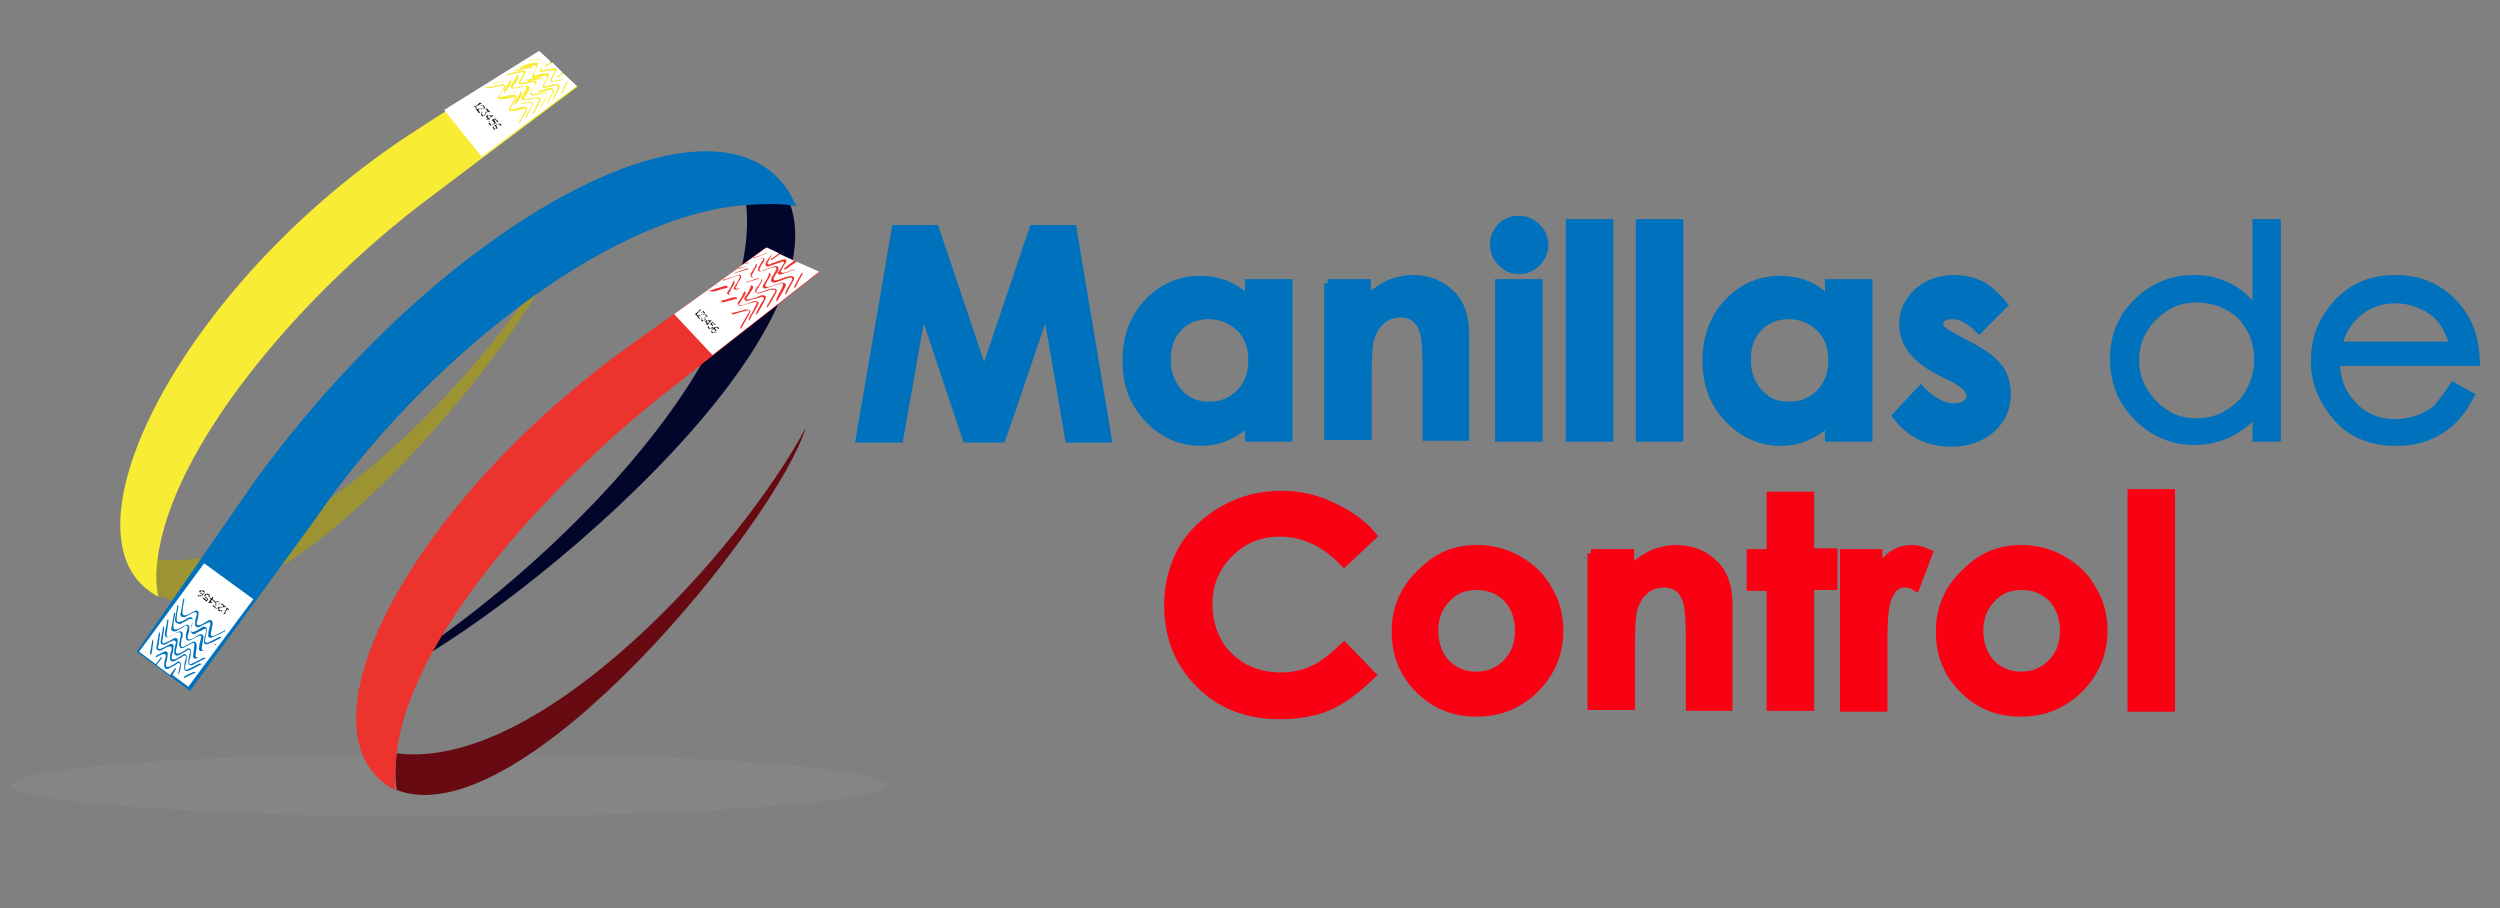 <?xml version="1.0" encoding="utf-8"?>
<!-- Generator: Adobe Illustrator 24.0.0, SVG Export Plug-In . SVG Version: 6.00 Build 0)  -->
<svg version="1.1" xmlns="http://www.w3.org/2000/svg" xmlns:xlink="http://www.w3.org/1999/xlink" x="0px" y="0px"
	 viewBox="0 0 300 109" style="enable-background:new 0 0 300 109;" xml:space="preserve">
<rect x="0" y="0" width="300" height="109" fill="#808080" stroke="none"/>
<style type="text/css">
	.st0{clip-path:url(#SVGID_2_);}
	.st1{clip-path:url(#SVGID_4_);}
	.st2{opacity:0.2;}
	.st3{clip-path:url(#SVGID_6_);fill:#979999;}
	.st4{fill:#9C9433;}
	.st5{fill:#F9EC35;}
	.st6{fill:#02062B;}
	.st7{fill:#0071BC;stroke:#0071BC;stroke-miterlimit:10;}
	.st8{fill:#670A12;}
	.st9{fill:#ED332D;}
	.st10{fill:#FFFFFF;}
	.st11{fill:#231F20;}
	.st12{fill:#F90013;stroke:#F90013;stroke-miterlimit:10;}
</style>
<g id="Slogan">
</g>
<g id="Logo">
</g>
<g id="Titulo">
	<g>
		<g>
			<g>
				<defs>
					<rect id="SVGID_1_" x="-6.3" y="1.1" width="120.6" height="136.9"/>
				</defs>
				<clipPath id="SVGID_2_">
					<use xlink:href="#SVGID_1_"  style="overflow:visible;"/>
				</clipPath>
				<g class="st0">
					<defs>
						<rect id="SVGID_3_" x="-6.3" y="1.1" width="120.6" height="136.9"/>
					</defs>
					<clipPath id="SVGID_4_">
						<use xlink:href="#SVGID_3_"  style="overflow:visible;"/>
					</clipPath>
					<g class="st1">
						<g class="st2">
							<g>
								<defs>
									<rect id="SVGID_5_" x="1.4" y="90.5" width="104.8" height="7.5"/>
								</defs>
								<clipPath id="SVGID_6_">
									<use xlink:href="#SVGID_5_"  style="overflow:visible;"/>
								</clipPath>
								<path class="st3" d="M106.2,94.2c0-2.1-23.5-3.8-52.4-3.8c-28.9,0-52.4,1.7-52.4,3.8c0,2.1,23.5,3.8,52.4,3.8
									C82.7,98,106.2,96.3,106.2,94.2"/>
							</g>
						</g>
						<path class="st4" d="M68,28c-7.6,14.4-31.7,41.3-49.1,39.1c-0.2,1.5-0.2,3,0,4.4C33.9,77.4,64.6,39.3,68,28"/>
						<path class="st5" d="M18.9,67.2c1.6-13.4,16.9-31.5,31.9-42.9c4.6-3.5,18.5-13.9,18.5-13.9l-4.5-4.1c0,0-13.7,8.4-17.8,11.3
							c-26.1,18.2-40.5,47.5-28,54C18.7,70.2,18.7,68.7,18.9,67.2"/>
						<path class="st6" d="M42.9,82.7c17.1-9,49.2-37.7,46.6-58.5c1.8-0.2,3.6-0.2,5.2,0C101.7,42,56.3,78.6,42.9,82.7"/>
						<path class="st7" d="M89.5,24.1c-17.5,1.3-39.8,19.9-52,37.8L22.7,82.2l-5.6-4.1l13.4-19.4C53.8,26.2,87,9.2,94.7,24.1
							C93.1,23.9,91.4,24,89.5,24.1"/>
						<path class="st8" d="M96.7,51.3C89.1,65.7,65,92.6,47.6,90.4c-0.2,1.5-0.2,3,0,4.4C62.6,100.6,93.3,62.5,96.7,51.3"/>
						<path class="st9" d="M47.6,90.4C49.1,77,64.7,59.2,79.4,47.5c4.5-3.6,18.9-14.8,18.9-14.8l-6.4-3c0,0-11.5,8.4-15.4,11.1
							c-28,19.8-41.6,47.5-29.1,54C47.4,93.4,47.4,91.9,47.6,90.4"/>
						<path class="st10" d="M16.7,78.2l2,1.5c0,0,0,0,0,0l0.6-0.8c0-0.1,0.1,0,0.1,0c0,0,0.1,0.1,0,0.1l-0.6,0.8c0,0,0,0,0,0
							c0,0,0,0,0,0l1.6,1.2l0.6-0.8c0,0,0.1,0,0.1,0c0,0,0.1,0.1,0,0.1L20.7,81l1.9,1.4l7.8-10.5l-5.9-4.3L16.7,78.2z M18,78.6
							C18,78.6,18,78.7,18,78.6c0,0,0-0.1,0-0.2c0.1-0.6,0.2-1.1,0.3-1.7c0.1,0.2,0.1,0.3,0.1,0.4c-0.1,0.4-0.1,0.9-0.2,1.3
							c0,0,0,0,0,0C18.1,78.5,18,78.6,18,78.6 M21.4,81c0-0.4,0.1-0.7,0.2-1.1c0-0.1,0.1-0.3-0.1-0.3c-0.1-0.1-0.2,0-0.3,0.1
							c-0.3,0.2-0.6,0.3-0.9,0.5c-0.4,0.2-0.6,0-0.6-0.4c0-0.3,0.1-0.7,0.2-1c0-0.1,0-0.3-0.1-0.3c-0.1-0.1-0.2,0-0.3,0
							c-0.3,0.1-0.6,0.3-0.8,0.4c0,0,0,0,0,0c0-0.1,0-0.1,0-0.2c0.3-0.1,0.5-0.3,0.8-0.4c0.2-0.1,0.3-0.2,0.5-0.1
							c0.2,0.1,0.1,0.3,0.1,0.5c0,0.3-0.1,0.6-0.2,1c0,0.3,0.1,0.4,0.4,0.3c0.3-0.1,0.6-0.3,0.9-0.5c0.1-0.1,0.3-0.2,0.4,0
							c0.2,0.1,0.1,0.3,0.1,0.4c0,0.3-0.1,0.6-0.2,0.9L21.4,81C21.4,81.1,21.4,81.1,21.4,81 M22.1,81.4c0-0.1,0-0.1,0-0.2
							c0.3-0.2,0.7-0.4,1-0.5c0.1-0.1,0.2-0.1,0.4,0C23,80.9,22.6,81.1,22.1,81.4 M22.6,80.5c-0.3,0.1-0.5,0-0.5-0.4
							c0-0.4,0.1-0.7,0.2-1.1c0-0.1,0.1-0.3-0.1-0.3c-0.1-0.1-0.2,0-0.3,0.1c-0.3,0.2-0.6,0.3-0.9,0.5c-0.4,0.2-0.6,0-0.6-0.4
							c0-0.3,0.1-0.7,0.2-1c0-0.1,0-0.3-0.1-0.3c-0.1-0.1-0.2,0-0.3,0c-0.3,0.1-0.6,0.3-0.8,0.4c-0.2,0.1-0.3,0.1-0.5,0
							c-0.2-0.1-0.1-0.3-0.1-0.5c0.1-0.6,0.2-1.1,0.3-1.7c0.1,0.2,0.1,0.3,0.1,0.4c-0.1,0.4-0.1,0.9-0.2,1.3
							c-0.1,0.4,0.1,0.5,0.4,0.3c0.3-0.1,0.6-0.3,0.8-0.4c0.2-0.1,0.3-0.2,0.5-0.1c0.2,0.1,0.1,0.3,0.1,0.5c0,0.3-0.1,0.6-0.2,1
							c0,0.3,0.1,0.4,0.4,0.3c0.3-0.1,0.6-0.3,0.9-0.5c0.1-0.1,0.3-0.2,0.4,0c0.2,0.1,0.1,0.3,0.1,0.4c0,0.3-0.1,0.7-0.2,1
							c0,0.4,0.1,0.5,0.4,0.3c0.4-0.2,0.8-0.4,1.2-0.6c0.1-0.1,0.2-0.1,0.4,0C23.6,80,23.1,80.3,22.6,80.5 M23.1,79.8
							c-0.3,0.1-0.5,0-0.5-0.4c0-0.4,0.1-0.7,0.2-1.1c0-0.1,0.1-0.3-0.1-0.3c-0.1-0.1-0.2,0-0.3,0.1c-0.3,0.2-0.6,0.3-0.9,0.5
							c-0.4,0.2-0.6,0-0.6-0.4c0-0.3,0.1-0.7,0.2-1c0-0.1,0-0.3-0.1-0.3c-0.1-0.1-0.2,0-0.3,0c-0.3,0.1-0.6,0.3-0.8,0.4
							c-0.2,0.1-0.3,0.1-0.5,0c-0.2-0.1-0.1-0.3-0.1-0.5c0.1-0.6,0.2-1.1,0.3-1.7c0.1,0.2,0.1,0.3,0.1,0.4c-0.1,0.4-0.1,0.9-0.2,1.3
							c-0.1,0.4,0.1,0.5,0.4,0.3c0.3-0.1,0.6-0.3,0.8-0.4c0.2-0.1,0.3-0.2,0.5-0.1c0.2,0.1,0.1,0.3,0.1,0.5c0,0.3-0.1,0.6-0.2,1
							c0,0.3,0.1,0.4,0.4,0.3c0.3-0.1,0.6-0.3,0.9-0.5c0.1-0.1,0.3-0.2,0.4,0c0.2,0.1,0.1,0.3,0.1,0.4c0,0.3-0.1,0.7-0.2,1
							c0,0.4,0.1,0.5,0.4,0.3c0.4-0.2,0.8-0.4,1.2-0.6c0.1-0.1,0.2-0.1,0.4,0C24.2,79.2,23.7,79.5,23.1,79.8 M25,78.3
							c-0.4,0.2-0.8,0.4-1.2,0.6c-0.2,0.1-0.3,0.2-0.5,0.1c-0.2-0.1-0.1-0.3-0.1-0.5c0-0.3,0.2-1.2,0.1-1.3c-0.1-0.1-0.2,0-0.3,0
							c-0.3,0.2-0.6,0.3-0.9,0.5c-0.4,0.2-0.6,0-0.6-0.4c0-0.2,0.2-0.9,0.2-1.1c0-0.3-0.1-0.4-0.4-0.3c-0.3,0.1-0.6,0.3-0.9,0.5
							c-0.2,0.1-0.4,0.1-0.5,0c-0.2-0.1-0.1-0.3-0.1-0.5c0.1-0.5,0.2-1.1,0.3-1.6c0.2,0.1,0.1,0.2,0.1,0.3c-0.1,0.5-0.1,0.9-0.2,1.4
							c0,0.1-0.1,0.3,0.1,0.4c0.1,0.1,0.3,0,0.4-0.1c0.2-0.1,0.5-0.3,0.7-0.4c0.2-0.1,0.4-0.2,0.6-0.1c0.2,0.2,0.1,0.4,0.1,0.6
							c0,0.1,0,0.2-0.1,0.2c0,0.2-0.2,0.9,0,1c0.2,0.1,0.3,0,0.4-0.1c0.3-0.1,0.5-0.3,0.8-0.4c0.2-0.1,0.3-0.2,0.5,0
							c0.1,0.1,0.1,0.3,0.1,0.5c0,0.3-0.1,0.6-0.1,0.8c0,0.2-0.1,0.3,0.1,0.5c0.2,0.1,1.2-0.5,1.6-0.7c0.1,0,0.1-0.1,0.3-0.1
							C25.3,78.2,25.1,78.2,25,78.3 M26,77.3c-0.6,0.3-1.1,0.6-1.7,0.8c-0.3,0.1-0.5-0.1-0.4-0.4c0-0.3,0.1-0.7,0.2-1
							c0-0.1,0.1-0.3,0-0.4c-0.1-0.1-0.3,0-0.4,0.1c-0.3,0.1-0.6,0.3-0.8,0.4c-0.4,0.2-0.6,0-0.6-0.4c0-0.3,0.1-0.7,0.2-1
							c0-0.1,0.1-0.3-0.1-0.3c-0.1-0.1-0.2,0-0.3,0.1c-0.3,0.2-0.6,0.3-0.9,0.5c-0.2,0.1-0.3,0.1-0.5,0c-0.2-0.1-0.2-0.3-0.1-0.5
							c0.1-0.6,0.2-1.1,0.3-1.7c0.2,0.1,0.1,0.2,0.1,0.3c-0.1,0.5-0.2,0.9-0.2,1.4c0,0.1,0,0.2,0.1,0.3c0.1,0.1,0.2,0,0.4,0
							c0.3-0.1,0.6-0.3,0.8-0.4c0.2-0.1,0.3-0.2,0.5-0.1c0.2,0.1,0.1,0.3,0.1,0.5c0,0.3-0.1,0.6-0.2,0.9c0,0.3,0.1,0.4,0.4,0.3
							c0.3-0.1,0.6-0.3,0.9-0.5c0.2-0.1,0.3-0.2,0.5,0c0.2,0.1,0.1,0.3,0.1,0.5c-0.1,0.3-0.1,0.7-0.2,1c0,0.3,0.1,0.4,0.4,0.3
							c0.4-0.2,0.8-0.4,1.2-0.6C25.7,77.3,25.8,77.2,26,77.3C25.9,77.2,25.9,77.3,26,77.3 M26.6,76.5c-0.6,0.3-1.1,0.6-1.7,0.8
							c-0.3,0.1-0.5-0.1-0.4-0.4c0-0.3,0.1-0.7,0.2-1c0-0.1,0.1-0.3,0-0.4c-0.1-0.1-0.3,0-0.4,0.1c-0.3,0.1-0.6,0.3-0.8,0.4
							c-0.4,0.2-0.6,0-0.6-0.4c0-0.3,0.1-0.7,0.2-1c0-0.1,0.1-0.3-0.1-0.3c-0.1-0.1-0.2,0-0.3,0c-0.3,0.2-0.6,0.3-0.9,0.5
							c-0.2,0.1-0.3,0.1-0.5,0C21,74.7,21,74.5,21,74.3c0.1-0.6,0.2-1.1,0.3-1.7c0.2,0.1,0.1,0.2,0.1,0.3c-0.1,0.5-0.2,0.9-0.2,1.4
							c0,0.1,0,0.2,0.1,0.3c0.1,0.1,0.2,0,0.4,0c0.3-0.1,0.6-0.3,0.8-0.4c0.2-0.1,0.3-0.2,0.5-0.1c0.2,0.1,0.1,0.3,0.1,0.5
							c0,0.3-0.1,0.6-0.2,0.9c0,0.3,0.1,0.4,0.4,0.3c0.3-0.1,0.6-0.3,0.9-0.5c0.2-0.1,0.3-0.2,0.5,0c0.2,0.1,0.1,0.3,0.1,0.5
							c-0.1,0.3-0.1,0.7-0.2,1c0,0.3,0.1,0.4,0.4,0.3c0.4-0.2,0.8-0.4,1.2-0.6C26.3,76.4,26.4,76.4,26.6,76.5
							C26.5,76.4,26.5,76.4,26.6,76.5 M27.1,75.7c-0.6,0.3-1.1,0.6-1.7,0.8c-0.3,0.1-0.5-0.1-0.4-0.4c0-0.3,0.1-0.7,0.2-1
							c0-0.1,0.1-0.3,0-0.4c-0.1-0.1-0.3,0-0.4,0.1c-0.3,0.1-0.6,0.3-0.8,0.4c-0.4,0.2-0.6,0-0.6-0.4c0-0.3,0.1-0.7,0.2-1
							c0-0.1,0.1-0.3-0.1-0.3c-0.1-0.1-0.2,0-0.3,0c-0.3,0.2-0.6,0.3-0.9,0.5c-0.2,0.1-0.3,0.1-0.5,0c-0.2-0.1-0.2-0.3-0.1-0.5
							c0.1-0.6,0.2-1.1,0.3-1.7c0.2,0.1,0.1,0.2,0.1,0.3c-0.1,0.5-0.2,0.9-0.2,1.4c0,0.1,0,0.2,0.1,0.3c0.1,0.1,0.2,0,0.4,0
							c0.3-0.1,0.6-0.3,0.8-0.4c0.2-0.1,0.3-0.2,0.5-0.1c0.2,0.1,0.1,0.3,0.1,0.5c0,0.3-0.1,0.6-0.2,0.9c0,0.3,0.1,0.4,0.4,0.3
							c0.3-0.1,0.6-0.3,0.9-0.5c0.2-0.1,0.3-0.2,0.5,0c0.2,0.1,0.1,0.3,0.1,0.5c-0.1,0.3-0.1,0.7-0.2,1c0,0.3,0.1,0.4,0.4,0.3
							c0.4-0.2,0.8-0.4,1.2-0.6C26.8,75.7,26.9,75.6,27.1,75.7C27.1,75.6,27.1,75.7,27.1,75.7"/>
						<polygon class="st11" points="27.5,73.1 27.4,73.2 27.3,73.1 27,73.5 27.1,73.6 27,73.7 26.9,73.6 26.9,73.7 26.8,73.7 
							27.2,73 27.1,73 27.2,72.9 						"/>
						<path class="st11" d="M26.5,73.3l-0.1,0.1l-0.3-0.2l0.1-0.1L26.5,73.3z M26.4,72.9l-0.1,0.2L26.1,73l0.1-0.2L26.4,72.9z
							 M26.7,73.3l-0.1,0.1l-0.1-0.1l0.1-0.1L26.7,73.3z M26.6,72.9L26.6,72.9l-0.2,0l0.1-0.1L26.6,72.9z M26.7,72.9L26.7,72.9
							l-0.2,0l0.1-0.1L26.7,72.9z M27.1,72.8L27,72.9l-0.1-0.1l-0.1,0.1l-0.1-0.1l0.1-0.1l-0.3-0.2l0.1-0.1L27.1,72.8z"/>
						<path class="st11" d="M25.8,72.6l-0.1,0.1L26,73L26,73.1l-0.5-0.4l0.1-0.1l0.1,0.1l0.1-0.1L25.8,72.6z M26,72.6l-0.1,0.1
							l-0.1-0.1l0.1-0.1L26,72.6z M26,72.4l-0.1,0.1l-0.1-0.1L26,72.4L26,72.4z M26,72.2l-0.1,0.2l-0.1-0.1l0.1-0.2L26,72.2z
							 M26.4,72.5L26.4,72.5l-0.2,0l0.1-0.1L26.4,72.5z M26.4,72.3L26.4,72.3L26,72.2l0.1-0.1L26.4,72.3z"/>
						<path class="st11" d="M25.6,71.7l-0.1,0.2l0.3,0.2l-0.1,0.2l-0.1-0.1l0.1-0.1L25.4,72l-0.1,0.2l0.1,0.1l-0.1,0.1l-0.1-0.1
							l-0.1,0.1L25,72.3l0.3-0.4l-0.1-0.1l0.1-0.1l0.1,0.1l0.1-0.2L25.6,71.7z M25.5,72.3L25.5,72.3l-0.2,0l0.1-0.1L25.5,72.3z"/>
						<path class="st11" d="M25,71.9l-0.2,0.3l-0.5-0.4l0.1-0.1l0.4,0.3l0.1-0.1l-0.3-0.2l0.1-0.1L25,71.9z M24.8,71.3l-0.2,0.3
							l-0.1-0.1l0.2-0.3L24.8,71.3z M25.2,71.6l-0.1,0.1L25,71.6l0.1-0.1L25.2,71.6z M25.2,71.4l-0.1,0.1l-0.3-0.2l0.1-0.1
							L25.2,71.4z"/>
						<path class="st11" d="M24,71.5l-0.1,0.1l-0.2-0.1l0.1-0.1L24,71.5z M24.2,71.5l-0.1,0.1L24,71.5l0.1-0.1L24.2,71.5z
							 M24.6,71.1l-0.3,0.4l-0.1-0.1l0.1-0.1L24,71.2l0.1-0.1l0.3,0.2l0.1-0.2L24.6,71.1z M24.2,70.9L24,71.1L23.9,71l0.1-0.2
							L24.2,70.9z M24.6,71l-0.1,0.1l-0.3-0.2l0.1-0.1L24.6,71z"/>
						<path class="st10" d="M98.3,32.6l-2.7-1.2l-1.3,0.9c-0.1,0.1-0.1,0-0.2,0c0,0-0.1-0.1,0-0.1c0,0,1.3-1,1.2-0.9l-1.7-0.8
							l-1,0.7c0,0-0.1,0-0.1,0c0,0-0.1,0,0-0.1l1-0.7L92,29.7l-11.1,8l4.6,4.9L98.3,32.6z M96.3,32.7C96.3,32.7,96.3,32.7,96.3,32.7
							c0.1,0,0,0.1,0,0.2c-0.3,0.5-0.6,1.1-0.9,1.7c-0.2-0.2,0-0.3,0-0.4c0.2-0.4,0.5-0.9,0.7-1.3c0,0,0,0,0,0
							C96.2,32.8,96.2,32.8,96.3,32.7 M92.7,30.5c-0.2,0.3-0.4,0.6-0.5,0.9c-0.1,0.1-0.2,0.2,0,0.3c0.1,0.1,0.2,0,0.4-0.1
							c0.4-0.1,0.8-0.3,1.2-0.4c0.5-0.2,0.7,0,0.5,0.3c-0.2,0.3-0.4,0.6-0.5,0.9c-0.1,0.1-0.2,0.2,0,0.3c0.1,0.1,0.3,0,0.4,0
							c0.4-0.1,0.8-0.3,1.2-0.4c0,0,0,0,0,0c0,0-0.1,0.1-0.1,0.1c-0.4,0.1-0.8,0.3-1.2,0.4c-0.2,0.1-0.5,0.2-0.7,0.1
							c-0.2-0.1,0-0.3,0.1-0.4c0.2-0.3,0.4-0.6,0.5-0.8c0.2-0.3,0-0.4-0.4-0.2c-0.4,0.1-0.8,0.3-1.2,0.4c-0.2,0.1-0.4,0.1-0.5,0
							c-0.1-0.1,0-0.2,0-0.4c0.2-0.3,0.3-0.5,0.5-0.7L92.7,30.5C92.7,30.5,92.7,30.5,92.7,30.5 M92.1,30.3c0,0-0.1,0.1-0.1,0.1
							c-0.4,0.2-0.8,0.3-1.3,0.5c-0.1,0-0.3,0.1-0.4,0C90.9,30.8,91.5,30.6,92.1,30.3 M91.3,31c0.4-0.1,0.5,0,0.4,0.3
							c-0.2,0.3-0.4,0.6-0.5,0.9c-0.1,0.1-0.1,0.2,0,0.3c0.1,0.1,0.2,0,0.4-0.1c0.4-0.1,0.8-0.3,1.2-0.4c0.5-0.2,0.7,0,0.6,0.4
							c-0.1,0.3-0.4,0.6-0.5,0.9c-0.1,0.1-0.1,0.2,0,0.3c0.1,0.1,0.3,0,0.4,0c0.4-0.1,0.8-0.3,1.2-0.4c0.2-0.1,0.5-0.1,0.7,0
							c0.2,0.1,0.1,0.3,0,0.5c-0.3,0.5-0.6,1.1-0.9,1.7c-0.1-0.2,0-0.3,0-0.4c0.2-0.5,0.5-0.9,0.7-1.3c0.2-0.4,0-0.5-0.5-0.3
							c-0.4,0.1-0.8,0.3-1.2,0.4c-0.2,0.1-0.5,0.2-0.7,0c-0.2-0.1,0-0.3,0-0.5c0.2-0.3,0.4-0.6,0.5-0.9c0.2-0.3,0-0.4-0.4-0.3
							c-0.4,0.1-0.8,0.3-1.2,0.4c-0.2,0.1-0.4,0.1-0.5,0c-0.1-0.1,0-0.2,0-0.4c0.2-0.3,0.3-0.6,0.5-0.8c0.2-0.3,0.1-0.4-0.4-0.2
							c-0.5,0.2-1,0.3-1.4,0.5c-0.1,0-0.3,0.1-0.4,0C90,31.5,90.6,31.3,91.3,31 M90.4,31.7c0.4-0.1,0.5,0,0.4,0.3
							c-0.2,0.3-0.4,0.6-0.5,0.9c-0.1,0.1-0.2,0.2,0,0.3c0.1,0.1,0.2,0,0.4,0c0.4-0.1,0.8-0.3,1.2-0.4c0.5-0.1,0.7,0,0.5,0.4
							c-0.2,0.3-0.4,0.6-0.5,0.9c-0.1,0.1-0.1,0.2,0,0.3c0.1,0.1,0.3,0,0.4,0c0.4-0.1,0.8-0.3,1.2-0.4c0.2-0.1,0.5-0.1,0.7,0
							c0.2,0.1,0.1,0.3,0,0.5c-0.3,0.6-0.6,1.1-1,1.7c-0.1-0.2,0-0.3,0-0.4c0.2-0.5,0.5-0.9,0.7-1.4c0.2-0.4,0-0.5-0.5-0.3
							c-0.4,0.1-0.8,0.3-1.2,0.4c-0.2,0.1-0.5,0.2-0.6,0c-0.2-0.1,0-0.3,0.1-0.5c0.2-0.3,0.4-0.6,0.5-0.9c0.2-0.3,0-0.4-0.4-0.3
							c-0.4,0.1-0.8,0.3-1.2,0.4c-0.2,0.1-0.4,0.1-0.5,0c-0.1-0.1,0-0.3,0-0.4c0.2-0.3,0.4-0.6,0.5-0.8c0.2-0.3,0.1-0.4-0.3-0.3
							c-0.5,0.2-0.9,0.3-1.4,0.5c-0.1,0-0.2,0.1-0.4,0C89.1,32.1,89.8,31.9,90.4,31.7 M88,32.8c0.5-0.2,0.9-0.3,1.4-0.5
							c0.2-0.1,0.4-0.1,0.5,0c0.1,0.1,0,0.3,0,0.4c-0.2,0.3-0.6,1-0.6,1.1c0.1,0.1,0.2,0,0.4,0c0.4-0.1,0.8-0.3,1.2-0.4
							c0.5-0.1,0.7,0,0.5,0.4c-0.1,0.2-0.5,0.9-0.6,1c-0.1,0.3,0,0.4,0.3,0.3c0.4-0.1,0.8-0.3,1.3-0.4c0.2-0.1,0.5-0.1,0.7,0
							c0.2,0.1,0.1,0.3,0,0.5c-0.3,0.6-0.6,1.1-1,1.7c-0.2-0.1,0-0.2,0-0.3c0.3-0.5,0.5-0.9,0.8-1.4c0.1-0.1,0.2-0.3,0.1-0.4
							c-0.2-0.1-0.4,0-0.6,0c-0.3,0.1-0.7,0.2-1,0.3c-0.2,0.1-0.5,0.2-0.7,0c-0.2-0.2,0-0.4,0.1-0.6c0-0.1,0.1-0.1,0.2-0.2
							c0.1-0.2,0.5-0.8,0.4-0.9c-0.1-0.1-0.4,0-0.5,0.1c-0.3,0.1-0.7,0.2-1,0.3c-0.2,0.1-0.4,0.1-0.5,0c-0.1-0.1,0-0.3,0.1-0.4
							c0.1-0.2,0.3-0.5,0.4-0.7c0.1-0.1,0.3-0.3,0.1-0.4c-0.1-0.1-1.4,0.4-1.9,0.5c-0.1,0-0.2,0.1-0.3,0
							C87.7,32.9,87.9,32.9,88,32.8 M86.7,33.6c0.6-0.2,1.3-0.4,1.9-0.6c0.3-0.1,0.4,0.1,0.3,0.4c-0.2,0.3-0.4,0.6-0.5,0.9
							c-0.1,0.1-0.2,0.2-0.1,0.3c0.1,0.1,0.3,0,0.4,0c0.3-0.1,0.7-0.2,1.1-0.3c0.5-0.1,0.7,0,0.5,0.4c-0.2,0.3-0.4,0.6-0.6,0.9
							c-0.1,0.1-0.2,0.2-0.1,0.3c0.1,0.1,0.2,0,0.4,0c0.4-0.1,0.8-0.2,1.2-0.4c0.2-0.1,0.4-0.1,0.6,0c0.2,0.1,0.1,0.3,0,0.5
							c-0.3,0.6-0.6,1.1-1,1.8c-0.1-0.2,0-0.3,0-0.4c0.3-0.5,0.5-1,0.8-1.4c0.1-0.1,0.1-0.2,0-0.3c-0.1-0.1-0.3-0.1-0.4,0
							c-0.4,0.1-0.8,0.2-1.2,0.3c-0.2,0.1-0.5,0.2-0.6,0c-0.2-0.2,0-0.4,0.1-0.5c0.2-0.3,0.4-0.6,0.5-0.9c0.2-0.3,0-0.4-0.3-0.3
							c-0.4,0.1-0.8,0.2-1.1,0.4c-0.2,0.1-0.4,0.1-0.5,0c-0.1-0.1,0-0.3,0.1-0.4c0.2-0.3,0.4-0.6,0.5-0.9c0.2-0.3,0.1-0.4-0.3-0.3
							c-0.5,0.2-0.9,0.3-1.4,0.5C87,33.7,86.9,33.7,86.7,33.6C86.7,33.7,86.7,33.7,86.7,33.6 M85.9,34.3c0.6-0.2,1.3-0.4,1.9-0.6
							c0.3-0.1,0.4,0.1,0.3,0.4c-0.2,0.3-0.4,0.6-0.5,0.9c-0.1,0.1-0.2,0.2-0.1,0.3c0.1,0.1,0.3,0,0.4,0c0.3-0.1,0.7-0.2,1-0.3
							c0.5-0.1,0.7,0,0.5,0.4c-0.2,0.3-0.4,0.6-0.6,0.9c-0.1,0.1-0.2,0.2-0.1,0.3c0.1,0.1,0.2,0,0.4,0c0.4-0.1,0.8-0.2,1.2-0.4
							c0.2-0.1,0.4-0.1,0.6,0c0.2,0.1,0.1,0.3,0,0.5c-0.3,0.6-0.7,1.1-1,1.8c-0.1-0.2,0-0.3,0-0.4c0.3-0.5,0.6-1,0.8-1.5
							c0.1-0.1,0.1-0.2,0.1-0.3c-0.1-0.1-0.3-0.1-0.4,0c-0.4,0.1-0.8,0.2-1.2,0.3c-0.2,0.1-0.5,0.2-0.6,0c-0.2-0.2,0-0.4,0.1-0.5
							c0.2-0.3,0.4-0.6,0.5-0.9c0.2-0.3,0.1-0.4-0.3-0.3c-0.4,0.1-0.8,0.2-1.1,0.4c-0.2,0.1-0.4,0.1-0.5,0c-0.1-0.1,0-0.3,0.1-0.4
							c0.2-0.3,0.4-0.6,0.5-0.9c0.2-0.3,0.1-0.4-0.3-0.3c-0.5,0.1-0.9,0.3-1.4,0.4C86.1,34.3,86,34.4,85.9,34.3
							C85.9,34.3,85.9,34.3,85.9,34.3 M85.1,34.9c0.6-0.2,1.2-0.4,1.9-0.6c0.3-0.1,0.4,0.1,0.2,0.4c-0.2,0.3-0.4,0.6-0.6,0.9
							c-0.1,0.1-0.2,0.2-0.1,0.4c0.1,0.1,0.3,0,0.4,0c0.3-0.1,0.7-0.2,1-0.3c0.5-0.1,0.7,0,0.5,0.5c-0.2,0.3-0.4,0.6-0.6,1
							c-0.1,0.1-0.2,0.2-0.1,0.3c0.1,0.1,0.2,0,0.4,0c0.4-0.1,0.8-0.2,1.2-0.3c0.2-0.1,0.4-0.1,0.6,0c0.2,0.1,0.1,0.3,0,0.5
							c-0.3,0.6-0.7,1.2-1,1.8c-0.1-0.2,0-0.3,0-0.4c0.3-0.5,0.6-1,0.9-1.5c0.1-0.1,0.1-0.2,0.1-0.3c-0.1-0.1-0.3-0.1-0.4,0
							c-0.4,0.1-0.8,0.2-1.1,0.3c-0.2,0.1-0.5,0.2-0.6,0c-0.1-0.2,0-0.4,0.1-0.5c0.2-0.3,0.4-0.6,0.6-0.9c0.2-0.3,0.1-0.4-0.3-0.3
							c-0.4,0.1-0.7,0.2-1.1,0.3c-0.2,0.1-0.4,0.1-0.5,0c-0.1-0.1,0-0.3,0.1-0.4c0.2-0.3,0.4-0.6,0.6-0.9c0.2-0.3,0.1-0.4-0.3-0.3
							c-0.5,0.1-0.9,0.3-1.4,0.4C85.3,34.9,85.2,35,85.1,34.9C85.1,34.9,85.1,34.9,85.1,34.9"/>
						<polygon class="st11" points="83.4,37.7 83.5,37.6 83.5,37.6 83.9,37.3 83.9,37.2 84,37.1 84.1,37.2 84.2,37.1 84.2,37.1 
							83.6,37.7 83.7,37.8 83.6,37.9 						"/>
						<path class="st11" d="M84.3,37.4l0.1-0.1l0.2,0.2l-0.1,0.1L84.3,37.4z M84.3,37.8l0.2-0.2l0.1,0.1L84.3,37.8L84.3,37.8z
							 M84.1,37.5l0.1-0.1l0.1,0.1L84.1,37.5L84.1,37.5z M84.1,37.8l0.1-0.1l0.1,0.1L84.1,37.8L84.1,37.8z M83.9,37.9l0.1-0.1
							l0.1,0.1L83.9,37.9L83.9,37.9z M83.6,37.9l0.1-0.1l0.1,0.1l0.1-0.1l0.1,0.1L83.8,38l0.2,0.2l-0.1,0.1L83.6,37.9z"/>
						<path class="st11" d="M84.7,38.1l0.1-0.1l-0.2-0.2l0.1-0.1l0.3,0.4L85,38.1l-0.1-0.1L84.7,38.1L84.7,38.1z M84.5,38.1l0.1-0.1
							l0.1,0.1L84.5,38.1L84.5,38.1z M84.5,38.3l0.1-0.1l0.1,0.1L84.5,38.3L84.5,38.3z M84.4,38.5l0.2-0.2l0.1,0.1L84.4,38.5
							L84.4,38.5z M84.1,38.2l0.1-0.1l0.1,0.1L84.1,38.2L84.1,38.2z M84.1,38.4l0.1-0.1l0.2,0.2l-0.1,0.1L84.1,38.4z"/>
						<path class="st11" d="M84.6,39l0.2-0.2l-0.2-0.2l0.2-0.2l0.1,0.1l-0.1,0.1l0.1,0.2l0.2-0.2l-0.1-0.1l0.1-0.1l0.1,0.1l0.1-0.1
							l0.1,0.1L85,38.8l0.1,0.1L84.9,39l-0.1-0.1L84.6,39L84.6,39z M84.9,38.5l0.1-0.1l0.1,0.1L84.9,38.5L84.9,38.5z"/>
						<path class="st11" d="M85.2,38.9l0.3-0.3l0.4,0.4L85.8,39l-0.3-0.3l-0.1,0.1l0.2,0.2l-0.1,0.1L85.2,38.9z M85.2,39.5l0.3-0.3
							l0.1,0.1L85.2,39.5L85.2,39.5z M84.9,39.2l0.1-0.1l0.1,0.1L84.9,39.2L84.9,39.2z M84.9,39.3l0.1-0.1l0.2,0.2l-0.1,0.1
							L84.9,39.3z"/>
						<path class="st11" d="M86,39.3l0.1-0.1l0.2,0.2l-0.1,0.1L86,39.3z M85.9,39.3l0.1-0.1l0.1,0.1L85.9,39.3L85.9,39.3z
							 M85.3,39.6l0.5-0.4l0.1,0.1l-0.1,0.1l0.2,0.3l-0.1,0.1l-0.2-0.3L85.3,39.6L85.3,39.6z M85.6,40l0.2-0.2l0.1,0.1L85.6,40
							L85.6,40z M85.3,39.8l0.1-0.1l0.2,0.2l-0.1,0.1L85.3,39.8z"/>
						<path class="st10" d="M69.2,10.3l-1.6-1.5c0,0,0,0,0,0l-0.7,0.5c-0.1,0-0.1,0-0.1,0c0,0-0.1-0.1,0-0.1l0.7-0.5c0,0,0,0,0,0
							c0,0,0,0,0,0l-1.2-1.2L65.5,8c0,0-0.1,0-0.1,0c0,0,0-0.1,0-0.1l0.7-0.5l-1.4-1.3l-11.4,7.1l4.5,5.6L69.2,10.3z M68.1,9.8
							C68.1,9.8,68.1,9.7,68.1,9.8c0,0,0,0.1,0,0.1c-0.2,0.4-0.4,0.9-0.7,1.4c-0.1-0.2,0-0.2,0-0.3c0.2-0.4,0.4-0.7,0.5-1.1
							c0,0,0,0,0,0C68,9.8,68,9.8,68.1,9.8 M65.4,7.3c-0.1,0.3-0.3,0.5-0.4,0.8c0,0.1-0.1,0.2,0,0.3c0.1,0.1,0.2,0,0.3,0
							c0.3-0.1,0.7-0.1,1-0.2c0.4-0.1,0.6,0.1,0.4,0.4c-0.1,0.3-0.3,0.5-0.4,0.8c-0.1,0.1-0.1,0.2,0,0.3c0.1,0.1,0.2,0.1,0.3,0
							c0.3-0.1,0.6-0.1,0.9-0.2c0,0,0,0,0,0c0,0,0,0.1,0,0.1c-0.3,0.1-0.6,0.1-0.9,0.2c-0.2,0-0.4,0.1-0.5,0c-0.1-0.1,0-0.3,0-0.4
							c0.1-0.2,0.3-0.5,0.4-0.7c0.1-0.2,0-0.3-0.3-0.3c-0.3,0.1-0.7,0.1-1,0.2c-0.2,0-0.3,0.1-0.4,0c-0.1-0.1,0-0.2,0-0.3
							c0.1-0.2,0.3-0.4,0.4-0.7L65.4,7.3C65.4,7.3,65.4,7.3,65.4,7.3 M64.9,7c0,0-0.1,0.1-0.1,0.1c-0.4,0.1-0.7,0.1-1.1,0.2
							c-0.1,0-0.2,0.1-0.4,0C63.9,7.2,64.4,7.1,64.9,7 M64.2,7.5c0.3-0.1,0.5,0.1,0.3,0.4c-0.1,0.3-0.3,0.5-0.4,0.8
							c-0.1,0.1-0.1,0.2,0,0.3c0.1,0.1,0.2,0,0.3,0c0.3-0.1,0.7-0.2,1-0.2c0.4-0.1,0.6,0.1,0.4,0.4c-0.1,0.3-0.3,0.5-0.4,0.8
							c-0.1,0.1-0.1,0.2,0,0.3c0.1,0.1,0.2,0.1,0.3,0c0.3-0.1,0.6-0.1,0.9-0.2c0.2,0,0.4-0.1,0.5,0.1c0.1,0.1,0.1,0.3,0,0.4
							c-0.2,0.4-0.4,0.9-0.7,1.4c-0.1-0.2,0-0.3,0-0.3c0.2-0.4,0.4-0.7,0.5-1.1c0.1-0.3,0-0.4-0.3-0.3c-0.3,0.1-0.6,0.1-0.9,0.2
							c-0.2,0-0.4,0.1-0.5,0c-0.1-0.1,0-0.3,0-0.4c0.1-0.3,0.3-0.5,0.4-0.7c0.1-0.2,0-0.4-0.3-0.3c-0.3,0.1-0.7,0.1-1,0.2
							c-0.2,0-0.3,0.1-0.4,0c-0.1-0.1,0-0.2,0-0.4c0.1-0.3,0.3-0.5,0.4-0.7c0.1-0.3,0-0.4-0.3-0.3c-0.4,0.1-0.8,0.2-1.3,0.2
							c-0.1,0-0.2,0.1-0.4,0C63.1,7.7,63.6,7.6,64.2,7.5 M63.5,8c0.3-0.1,0.5,0.1,0.3,0.4c-0.1,0.3-0.3,0.5-0.5,0.8
							c-0.1,0.1-0.1,0.2,0,0.3c0.1,0.1,0.2,0,0.3,0c0.3-0.1,0.7-0.2,1-0.2c0.4-0.1,0.6,0.1,0.4,0.4c-0.1,0.3-0.3,0.5-0.4,0.8
							c-0.1,0.1-0.1,0.2,0,0.3c0.1,0.1,0.2,0.1,0.4,0c0.3-0.1,0.6-0.2,0.9-0.2c0.2,0,0.4-0.1,0.5,0.1c0.1,0.1,0.1,0.3,0,0.4
							c-0.2,0.5-0.5,0.9-0.7,1.4c-0.1-0.2,0-0.3,0-0.3c0.2-0.4,0.4-0.7,0.6-1.1c0.1-0.3,0-0.4-0.3-0.3c-0.3,0.1-0.6,0.1-0.9,0.2
							c-0.2,0-0.4,0.1-0.5,0c-0.1-0.1,0-0.3,0-0.4c0.1-0.3,0.3-0.5,0.4-0.8c0.1-0.3,0-0.4-0.3-0.3c-0.3,0.1-0.7,0.1-1,0.2
							c-0.2,0-0.3,0.1-0.4,0c-0.1-0.1,0-0.2,0-0.4c0.1-0.3,0.3-0.5,0.4-0.8c0.2-0.3,0.1-0.4-0.3-0.3c-0.4,0.1-0.9,0.2-1.3,0.3
							c-0.1,0-0.2,0.1-0.4,0C62.3,8.2,62.9,8.1,63.5,8 M61.2,8.8c0.4-0.1,0.9-0.2,1.3-0.3c0.2,0,0.4-0.1,0.5,0c0.1,0.1,0,0.3,0,0.4
							c-0.1,0.2-0.6,0.9-0.5,1c0.1,0.1,0.2,0,0.4,0c0.3-0.1,0.7-0.2,1-0.2c0.5-0.1,0.6,0.1,0.4,0.4c-0.1,0.2-0.4,0.7-0.5,0.9
							c-0.1,0.2,0,0.3,0.3,0.3c0.3-0.1,0.7-0.2,1-0.2c0.2,0,0.4-0.1,0.5,0.1c0.1,0.1,0,0.3,0,0.4c-0.2,0.5-0.5,0.9-0.7,1.4
							c-0.1-0.1,0-0.2,0-0.2c0.2-0.4,0.4-0.8,0.6-1.2c0.1-0.1,0.2-0.2,0-0.4c-0.1-0.1-0.3,0-0.4,0c-0.3,0.1-0.5,0.1-0.8,0.2
							c-0.2,0-0.4,0.1-0.6,0c-0.2-0.2,0-0.3,0.1-0.5c0-0.1,0.1-0.1,0.1-0.2c0.1-0.1,0.4-0.7,0.3-0.8c-0.1-0.1-0.3,0-0.5,0
							c-0.3,0.1-0.6,0.1-0.9,0.2c-0.2,0-0.4,0.1-0.5,0c-0.1-0.1,0-0.3,0-0.4c0.1-0.2,0.3-0.4,0.4-0.6c0.1-0.1,0.2-0.3,0.1-0.4
							c-0.1-0.1-1.3,0.2-1.8,0.3c-0.1,0-0.2,0.1-0.3,0C61,8.8,61.1,8.8,61.2,8.8 M60,9.4c0.6-0.1,1.3-0.3,1.9-0.4
							c0.3,0,0.4,0.1,0.3,0.4c-0.1,0.3-0.3,0.5-0.5,0.8c-0.1,0.1-0.2,0.2-0.1,0.3c0.1,0.1,0.3,0,0.4,0c0.3-0.1,0.6-0.2,1-0.2
							c0.5-0.1,0.6,0.1,0.5,0.5c-0.1,0.3-0.3,0.5-0.5,0.8c-0.1,0.1-0.2,0.2,0,0.3c0.1,0.1,0.2,0,0.3,0c0.4-0.1,0.7-0.2,1-0.2
							c0.2,0,0.4-0.1,0.5,0.1c0.1,0.1,0.1,0.3,0,0.4c-0.2,0.5-0.5,1-0.8,1.5c-0.1-0.1,0-0.2,0-0.3c0.2-0.4,0.4-0.8,0.6-1.2
							c0.1-0.1,0.1-0.2,0-0.3c-0.1-0.1-0.2-0.1-0.4-0.1c-0.3,0.1-0.7,0.2-1,0.2c-0.2,0-0.4,0.1-0.6,0c-0.1-0.2,0-0.3,0.1-0.5
							c0.1-0.3,0.3-0.5,0.4-0.8c0.1-0.3,0-0.4-0.3-0.3c-0.3,0.1-0.7,0.2-1,0.2c-0.2,0-0.4,0.1-0.5-0.1c-0.1-0.1,0-0.3,0.1-0.4
							c0.2-0.3,0.3-0.5,0.5-0.8c0.1-0.3,0-0.4-0.3-0.3c-0.5,0.1-0.9,0.2-1.4,0.3C60.3,9.5,60.1,9.5,60,9.4C60,9.5,60,9.5,60,9.4
							 M59.1,10c0.7-0.1,1.3-0.3,1.9-0.4c0.3,0,0.4,0.1,0.3,0.4c-0.1,0.3-0.3,0.5-0.5,0.8c-0.1,0.1-0.2,0.2-0.1,0.3
							c0.1,0.1,0.3,0,0.4,0c0.3-0.1,0.7-0.2,1-0.2c0.5-0.1,0.6,0.1,0.5,0.5c-0.1,0.3-0.3,0.6-0.5,0.8c-0.1,0.1-0.2,0.2-0.1,0.3
							c0.1,0.1,0.2,0,0.3,0c0.4-0.1,0.7-0.2,1.1-0.3c0.2,0,0.4-0.1,0.5,0.1c0.1,0.1,0.1,0.3,0,0.4c-0.3,0.5-0.5,1-0.8,1.5
							c-0.1-0.1,0-0.2,0-0.3c0.2-0.4,0.5-0.8,0.7-1.2c0.1-0.1,0.1-0.2,0-0.3c-0.1-0.1-0.2-0.1-0.4-0.1c-0.3,0.1-0.7,0.2-1,0.2
							c-0.2,0-0.4,0.1-0.6,0c-0.1-0.2,0-0.3,0.1-0.5c0.2-0.3,0.3-0.5,0.5-0.8c0.1-0.3,0-0.4-0.3-0.3c-0.4,0.1-0.7,0.2-1.1,0.2
							c-0.2,0-0.4,0.1-0.5-0.1c-0.1-0.1,0-0.3,0.1-0.4c0.2-0.3,0.3-0.5,0.5-0.8c0.2-0.3,0.1-0.4-0.3-0.3C60.4,9.8,60,9.9,59.5,10
							C59.4,10.1,59.2,10.1,59.1,10C59.1,10.1,59.1,10,59.1,10 M58.3,10.5c0.7-0.1,1.3-0.3,2-0.4c0.3,0,0.4,0.2,0.3,0.4
							c-0.2,0.3-0.3,0.5-0.5,0.8c-0.1,0.1-0.2,0.2-0.1,0.3c0.1,0.1,0.3,0,0.4,0c0.3-0.1,0.7-0.2,1-0.2c0.5-0.1,0.7,0.1,0.5,0.5
							c-0.2,0.3-0.3,0.6-0.5,0.9c-0.1,0.1-0.2,0.2-0.1,0.3c0.1,0.1,0.2,0,0.3,0c0.4-0.1,0.7-0.2,1.1-0.3c0.2,0,0.4-0.1,0.5,0.1
							c0.1,0.1,0.1,0.3,0,0.4c-0.3,0.5-0.6,1-0.9,1.6c-0.1-0.1,0-0.2,0-0.3c0.2-0.4,0.5-0.9,0.7-1.3c0.1-0.1,0.1-0.2,0-0.3
							C63,13,62.8,13,62.7,13.1c-0.3,0.1-0.7,0.2-1,0.2c-0.2,0-0.4,0.1-0.6,0c-0.1-0.2,0-0.3,0.1-0.5c0.2-0.3,0.3-0.5,0.5-0.8
							c0.2-0.3,0-0.4-0.3-0.3c-0.4,0.1-0.7,0.2-1.1,0.2c-0.2,0-0.4,0.1-0.5-0.1c-0.1-0.1,0-0.3,0.1-0.4c0.2-0.3,0.4-0.5,0.5-0.8
							c0.2-0.3,0.1-0.4-0.3-0.3c-0.5,0.1-0.9,0.2-1.4,0.3C58.5,10.6,58.4,10.6,58.3,10.5C58.3,10.6,58.3,10.6,58.3,10.5"/>
						<polygon class="st11" points="56.9,12.7 57,12.7 57,12.8 57.5,12.4 57.4,12.4 57.6,12.3 57.6,12.4 57.7,12.3 57.8,12.4 
							57.1,12.8 57.2,12.9 57.1,13 						"/>
						<path class="st11" d="M57.9,12.7l0.1-0.1l0.2,0.3L58.2,13L57.9,12.7z M57.9,13.1l0.2-0.2l0.1,0.1L57.9,13.1L57.9,13.1z
							 M57.7,12.7l0.1-0.1l0.1,0.1L57.7,12.7L57.7,12.7z M57.7,13.1l0.1-0.1l0.1,0.1L57.7,13.1L57.7,13.1z M57.5,13.1l0.1-0.1
							l0.1,0.1L57.5,13.1L57.5,13.1z M57.1,13.1l0.1-0.1l0.1,0.1l0.1-0.1l0.1,0.1l-0.1,0.1l0.2,0.3l-0.1,0.1L57.1,13.1z"/>
						<path class="st11" d="M58.4,13.5l0.1-0.1l-0.2-0.3l0.1-0.1l0.4,0.4l-0.1,0.1l-0.1-0.1L58.4,13.5L58.4,13.5z M58.2,13.5
							l0.1-0.1l0.1,0.1L58.2,13.5L58.2,13.5z M58.2,13.6l0.1-0.1l0.1,0.1L58.2,13.6L58.2,13.6z M58,13.9l0.2-0.2l0.1,0.1L58,13.9
							L58,13.9z M57.7,13.5l0.1-0.1l0.1,0.1L57.7,13.5L57.7,13.5z M57.7,13.7l0.1-0.1l0.2,0.3L57.9,14L57.7,13.7z"/>
						<path class="st11" d="M58.3,14.4l0.2-0.2L58.3,14l0.2-0.2l0.1,0.1L58.5,14l0.2,0.2l0.2-0.2l-0.1-0.1l0.1-0.1l0.1,0.1l0.1-0.1
							l0.1,0.1l-0.5,0.3l0.1,0.1l-0.1,0.1l-0.1-0.1L58.3,14.4L58.3,14.4z M58.6,13.9l0.1-0.1l0.1,0.1L58.6,13.9L58.6,13.9z"/>
						<path class="st11" d="M59,14.4l0.4-0.2l0.4,0.4l-0.1,0.1l-0.3-0.4l-0.1,0.1l0.2,0.3l-0.1,0.1L59,14.4z M59,15l0.4-0.3l0.1,0.1
							L59,15L59,15z M58.6,14.6l0.1-0.1l0.1,0.1L58.6,14.6L58.6,14.6z M58.6,14.8l0.1-0.1L59,15l-0.1,0.1L58.6,14.8z"/>
						<path class="st11" d="M59.9,14.9l0.1-0.1l0.2,0.2L60,15.1L59.9,14.9z M59.7,14.9l0.1-0.1l0.1,0.1L59.7,14.9L59.7,14.9z
							 M59.1,15.2l0.5-0.3l0.1,0.1L59.5,15l0.2,0.3l-0.1,0.1l-0.2-0.3L59.1,15.2L59.1,15.2z M59.4,15.5l0.2-0.2l0.1,0.1L59.4,15.5
							L59.4,15.5z M59.1,15.3l0.1-0.1l0.2,0.3l-0.1,0.1L59.1,15.3z"/>
					</g>
				</g>
			</g>
		</g>
		<g>
			<path class="st7" d="M107.5,27.5h4.7l5.9,17.5l5.9-17.5h4.7l4.2,25.1h-4.6l-2.7-15.8l-5.4,15.8h-4.2l-5.3-15.8l-2.8,15.8h-4.7
				L107.5,27.5z"/>
			<path class="st7" d="M149.9,34h4.7v18.5h-4.7v-2c-0.9,0.9-1.8,1.5-2.8,1.9c-0.9,0.4-1.9,0.6-3,0.6c-2.4,0-4.5-0.9-6.3-2.8
				c-1.8-1.9-2.6-4.2-2.6-6.9c0-2.9,0.9-5.2,2.6-7c1.7-1.8,3.8-2.7,6.2-2.7c1.1,0,2.2,0.2,3.2,0.6c1,0.4,1.9,1.1,2.7,1.9V34z
				 M145,37.8c-1.4,0-2.7,0.5-3.6,1.5c-1,1-1.4,2.3-1.4,3.9c0,1.6,0.5,2.9,1.5,4s2.2,1.5,3.6,1.5c1.5,0,2.7-0.5,3.7-1.5
				c1-1,1.5-2.3,1.5-4c0-1.6-0.5-2.9-1.5-3.9C147.7,38.3,146.5,37.8,145,37.8z"/>
			<path class="st7" d="M159.3,34h4.7v1.9c1.1-0.9,2-1.5,2.9-1.9c0.9-0.3,1.7-0.5,2.6-0.5c1.9,0,3.4,0.6,4.7,1.9
				c1.1,1.1,1.6,2.7,1.6,4.8v12.2h-4.6v-8.1c0-2.2-0.1-3.7-0.3-4.4s-0.5-1.3-1-1.7c-0.5-0.4-1.1-0.6-1.8-0.6c-0.9,0-1.8,0.3-2.4,0.9
				c-0.7,0.6-1.2,1.5-1.4,2.6c-0.1,0.6-0.2,1.8-0.2,3.8v7.4h-4.7V34z"/>
			<path class="st7" d="M182.3,26.4c0.8,0,1.5,0.3,2.1,0.9c0.6,0.6,0.9,1.3,0.9,2.1c0,0.8-0.3,1.5-0.9,2.1c-0.6,0.6-1.3,0.9-2.1,0.9
				c-0.8,0-1.5-0.3-2.1-0.9s-0.9-1.3-0.9-2.2c0-0.8,0.3-1.5,0.9-2.1S181.4,26.4,182.3,26.4z M179.9,34h4.7v18.5h-4.7V34z"/>
			<path class="st7" d="M188.4,26.8h4.7v25.7h-4.7V26.8z"/>
			<path class="st7" d="M196.8,26.8h4.7v25.7h-4.7V26.8z"/>
			<path class="st7" d="M219.5,34h4.7v18.5h-4.7v-2c-0.9,0.9-1.8,1.5-2.8,1.9c-0.9,0.4-1.9,0.6-3,0.6c-2.4,0-4.5-0.9-6.3-2.8
				c-1.8-1.9-2.6-4.2-2.6-6.9c0-2.9,0.9-5.2,2.6-7c1.7-1.8,3.8-2.7,6.2-2.7c1.1,0,2.2,0.2,3.2,0.6c1,0.4,1.9,1.1,2.7,1.9V34z
				 M214.6,37.8c-1.4,0-2.7,0.5-3.6,1.5c-1,1-1.4,2.3-1.4,3.9c0,1.6,0.5,2.9,1.5,4s2.2,1.5,3.6,1.5c1.5,0,2.7-0.5,3.7-1.5
				c1-1,1.5-2.3,1.5-4c0-1.6-0.5-2.9-1.5-3.9C217.3,38.3,216.1,37.8,214.6,37.8z"/>
			<path class="st7" d="M240.4,36.6l-2.9,2.9c-1.2-1.2-2.2-1.7-3.2-1.7c-0.5,0-0.9,0.1-1.2,0.3c-0.3,0.2-0.4,0.5-0.4,0.8
				c0,0.2,0.1,0.5,0.3,0.7c0.2,0.2,0.7,0.5,1.4,0.9l1.7,0.9c1.8,0.9,3,1.8,3.7,2.7c0.7,0.9,1,2,1,3.2c0,1.6-0.6,3-1.8,4.1
				c-1.2,1.1-2.9,1.7-4.9,1.7c-2.7,0-4.9-1.1-6.5-3.2l2.9-3.1c0.5,0.6,1.2,1.1,1.9,1.5c0.7,0.4,1.4,0.6,2,0.6c0.6,0,1.1-0.1,1.5-0.4
				c0.4-0.3,0.6-0.6,0.6-1c0-0.7-0.7-1.4-2-2.1l-1.6-0.8c-3-1.5-4.5-3.4-4.5-5.7c0-1.5,0.6-2.7,1.7-3.8c1.1-1,2.6-1.6,4.4-1.6
				c1.2,0,2.4,0.3,3.4,0.8C238.7,34.8,239.6,35.6,240.4,36.6z"/>
			<path class="st7" d="M273.2,26.8v25.7h-2.4v-3.2c-1,1.2-2.1,2.1-3.4,2.7c-1.3,0.6-2.6,0.9-4.1,0.9c-2.6,0-4.9-1-6.8-2.9
				c-1.9-1.9-2.8-4.2-2.8-6.9c0-2.7,0.9-5,2.8-6.8c1.9-1.9,4.2-2.8,6.8-2.8c1.5,0,2.9,0.3,4.2,1c1.2,0.6,2.3,1.6,3.3,2.9V26.8H273.2
				z M263.6,35.8c-1.3,0-2.6,0.3-3.7,1c-1.1,0.7-2,1.6-2.7,2.7c-0.7,1.2-1,2.4-1,3.7c0,1.3,0.3,2.6,1,3.7c0.7,1.2,1.6,2.1,2.7,2.8
				c1.1,0.7,2.4,1,3.7,1c1.3,0,2.6-0.3,3.7-1c1.2-0.7,2.1-1.5,2.7-2.7c0.6-1.1,1-2.4,1-3.8c0-2.1-0.7-3.9-2.1-5.4
				C267.4,36.5,265.7,35.8,263.6,35.8z"/>
			<path class="st7" d="M294.4,46.4l2,1.1c-0.7,1.3-1.4,2.3-2.3,3.1c-0.9,0.8-1.9,1.4-2.9,1.8c-1.1,0.4-2.3,0.6-3.7,0.6
				c-3,0-5.4-1-7.1-3c-1.7-2-2.6-4.2-2.6-6.7c0-2.4,0.7-4.4,2.2-6.3c1.8-2.3,4.3-3.5,7.4-3.5c3.2,0,5.7,1.2,7.6,3.6
				c1.4,1.7,2,3.8,2.1,6.3h-16.8c0,2.2,0.7,3.9,2.1,5.3c1.3,1.4,3,2.1,5,2.1c1,0,1.9-0.2,2.8-0.5c0.9-0.3,1.7-0.8,2.3-1.3
				C292.9,48.5,293.6,47.6,294.4,46.4z M294.4,41.4c-0.3-1.3-0.8-2.3-1.4-3c-0.6-0.8-1.4-1.4-2.4-1.8c-1-0.5-2.1-0.7-3.2-0.7
				c-1.8,0-3.4,0.6-4.7,1.8c-1,0.9-1.7,2.1-2.2,3.8H294.4z"/>
			<path class="st12" d="M164.7,64.3l-3.4,3.2c-2.3-2.4-4.9-3.6-7.7-3.6c-2.4,0-4.4,0.8-6.1,2.5s-2.5,3.7-2.5,6.1
				c0,1.7,0.4,3.2,1.1,4.5c0.7,1.3,1.8,2.3,3.1,3.1c1.3,0.7,2.8,1.1,4.5,1.1c1.4,0,2.7-0.3,3.8-0.8c1.2-0.5,2.4-1.5,3.8-2.8l3.3,3.4
				c-1.9,1.8-3.6,3.1-5.3,3.8c-1.7,0.7-3.6,1-5.7,1c-3.9,0-7.1-1.2-9.6-3.7c-2.5-2.5-3.8-5.6-3.8-9.5c0-2.5,0.6-4.7,1.7-6.7
				c1.1-1.9,2.8-3.5,4.9-4.7c2.1-1.2,4.4-1.8,6.9-1.8c2.1,0,4.1,0.4,6,1.3S163.3,62.6,164.7,64.3z"/>
			<path class="st12" d="M177.2,65.9c1.8,0,3.4,0.4,5,1.3c1.6,0.9,2.8,2.1,3.6,3.6c0.9,1.5,1.3,3.1,1.3,4.9c0,1.7-0.4,3.4-1.3,4.9
				c-0.9,1.5-2.1,2.7-3.6,3.6c-1.5,0.9-3.2,1.3-5,1.3c-2.7,0-5-0.9-6.9-2.8c-1.9-1.9-2.8-4.2-2.8-6.9c0-2.9,1.1-5.3,3.2-7.2
				C172.6,66.7,174.7,65.9,177.2,65.9z M177.2,70.3c-1.5,0-2.7,0.5-3.6,1.5c-1,1-1.5,2.3-1.5,3.9c0,1.6,0.5,2.9,1.4,3.9
				c1,1,2.2,1.5,3.6,1.5c1.5,0,2.7-0.5,3.7-1.5c1-1,1.5-2.3,1.5-3.9c0-1.6-0.5-2.9-1.4-3.9C179.9,70.8,178.7,70.3,177.2,70.3z"/>
			<path class="st12" d="M190.9,66.4h4.7v1.9c1.1-0.9,2-1.5,2.9-1.9c0.9-0.3,1.7-0.5,2.6-0.5c1.9,0,3.4,0.6,4.7,1.9
				c1.1,1.1,1.6,2.7,1.6,4.8v12.2h-4.6v-8.1c0-2.2-0.1-3.7-0.3-4.4s-0.5-1.3-1-1.7c-0.5-0.4-1.1-0.6-1.8-0.6c-0.9,0-1.8,0.3-2.4,0.9
				c-0.7,0.6-1.2,1.5-1.4,2.6c-0.1,0.6-0.2,1.8-0.2,3.8v7.4h-4.7V66.4z"/>
			<path class="st12" d="M212.5,59.5h4.7v6.8h2.8v4h-2.8v14.5h-4.7V70.4h-2.4v-4h2.4V59.5z"/>
			<path class="st12" d="M221.4,66.4h4v2.3c0.4-0.9,1-1.6,1.7-2.1c0.7-0.5,1.5-0.7,2.4-0.7c0.6,0,1.2,0.2,1.9,0.5l-1.5,4
				c-0.5-0.3-1-0.4-1.4-0.4c-0.7,0-1.3,0.4-1.8,1.3c-0.5,0.9-0.7,2.6-0.7,5.2l0,0.9v7.5h-4.7V66.4z"/>
			<path class="st12" d="M242.5,65.9c1.8,0,3.4,0.4,5,1.3c1.6,0.9,2.8,2.1,3.6,3.6c0.9,1.5,1.3,3.1,1.3,4.9c0,1.7-0.4,3.4-1.3,4.9
				c-0.9,1.5-2.1,2.7-3.6,3.6c-1.5,0.9-3.2,1.3-5,1.3c-2.7,0-5-0.9-6.9-2.8c-1.9-1.9-2.8-4.2-2.8-6.9c0-2.9,1.1-5.3,3.2-7.2
				C237.9,66.7,240.1,65.9,242.5,65.9z M242.6,70.3c-1.5,0-2.7,0.5-3.6,1.5c-1,1-1.5,2.3-1.5,3.9c0,1.6,0.5,2.9,1.4,3.9
				c1,1,2.2,1.5,3.6,1.5c1.5,0,2.7-0.5,3.7-1.5c1-1,1.5-2.3,1.5-3.9c0-1.6-0.5-2.9-1.4-3.9C245.3,70.8,244.1,70.3,242.6,70.3z"/>
			<path class="st12" d="M255.8,59.2h4.7v25.7h-4.7V59.2z"/>
		</g>
	</g>
</g>
</svg>

